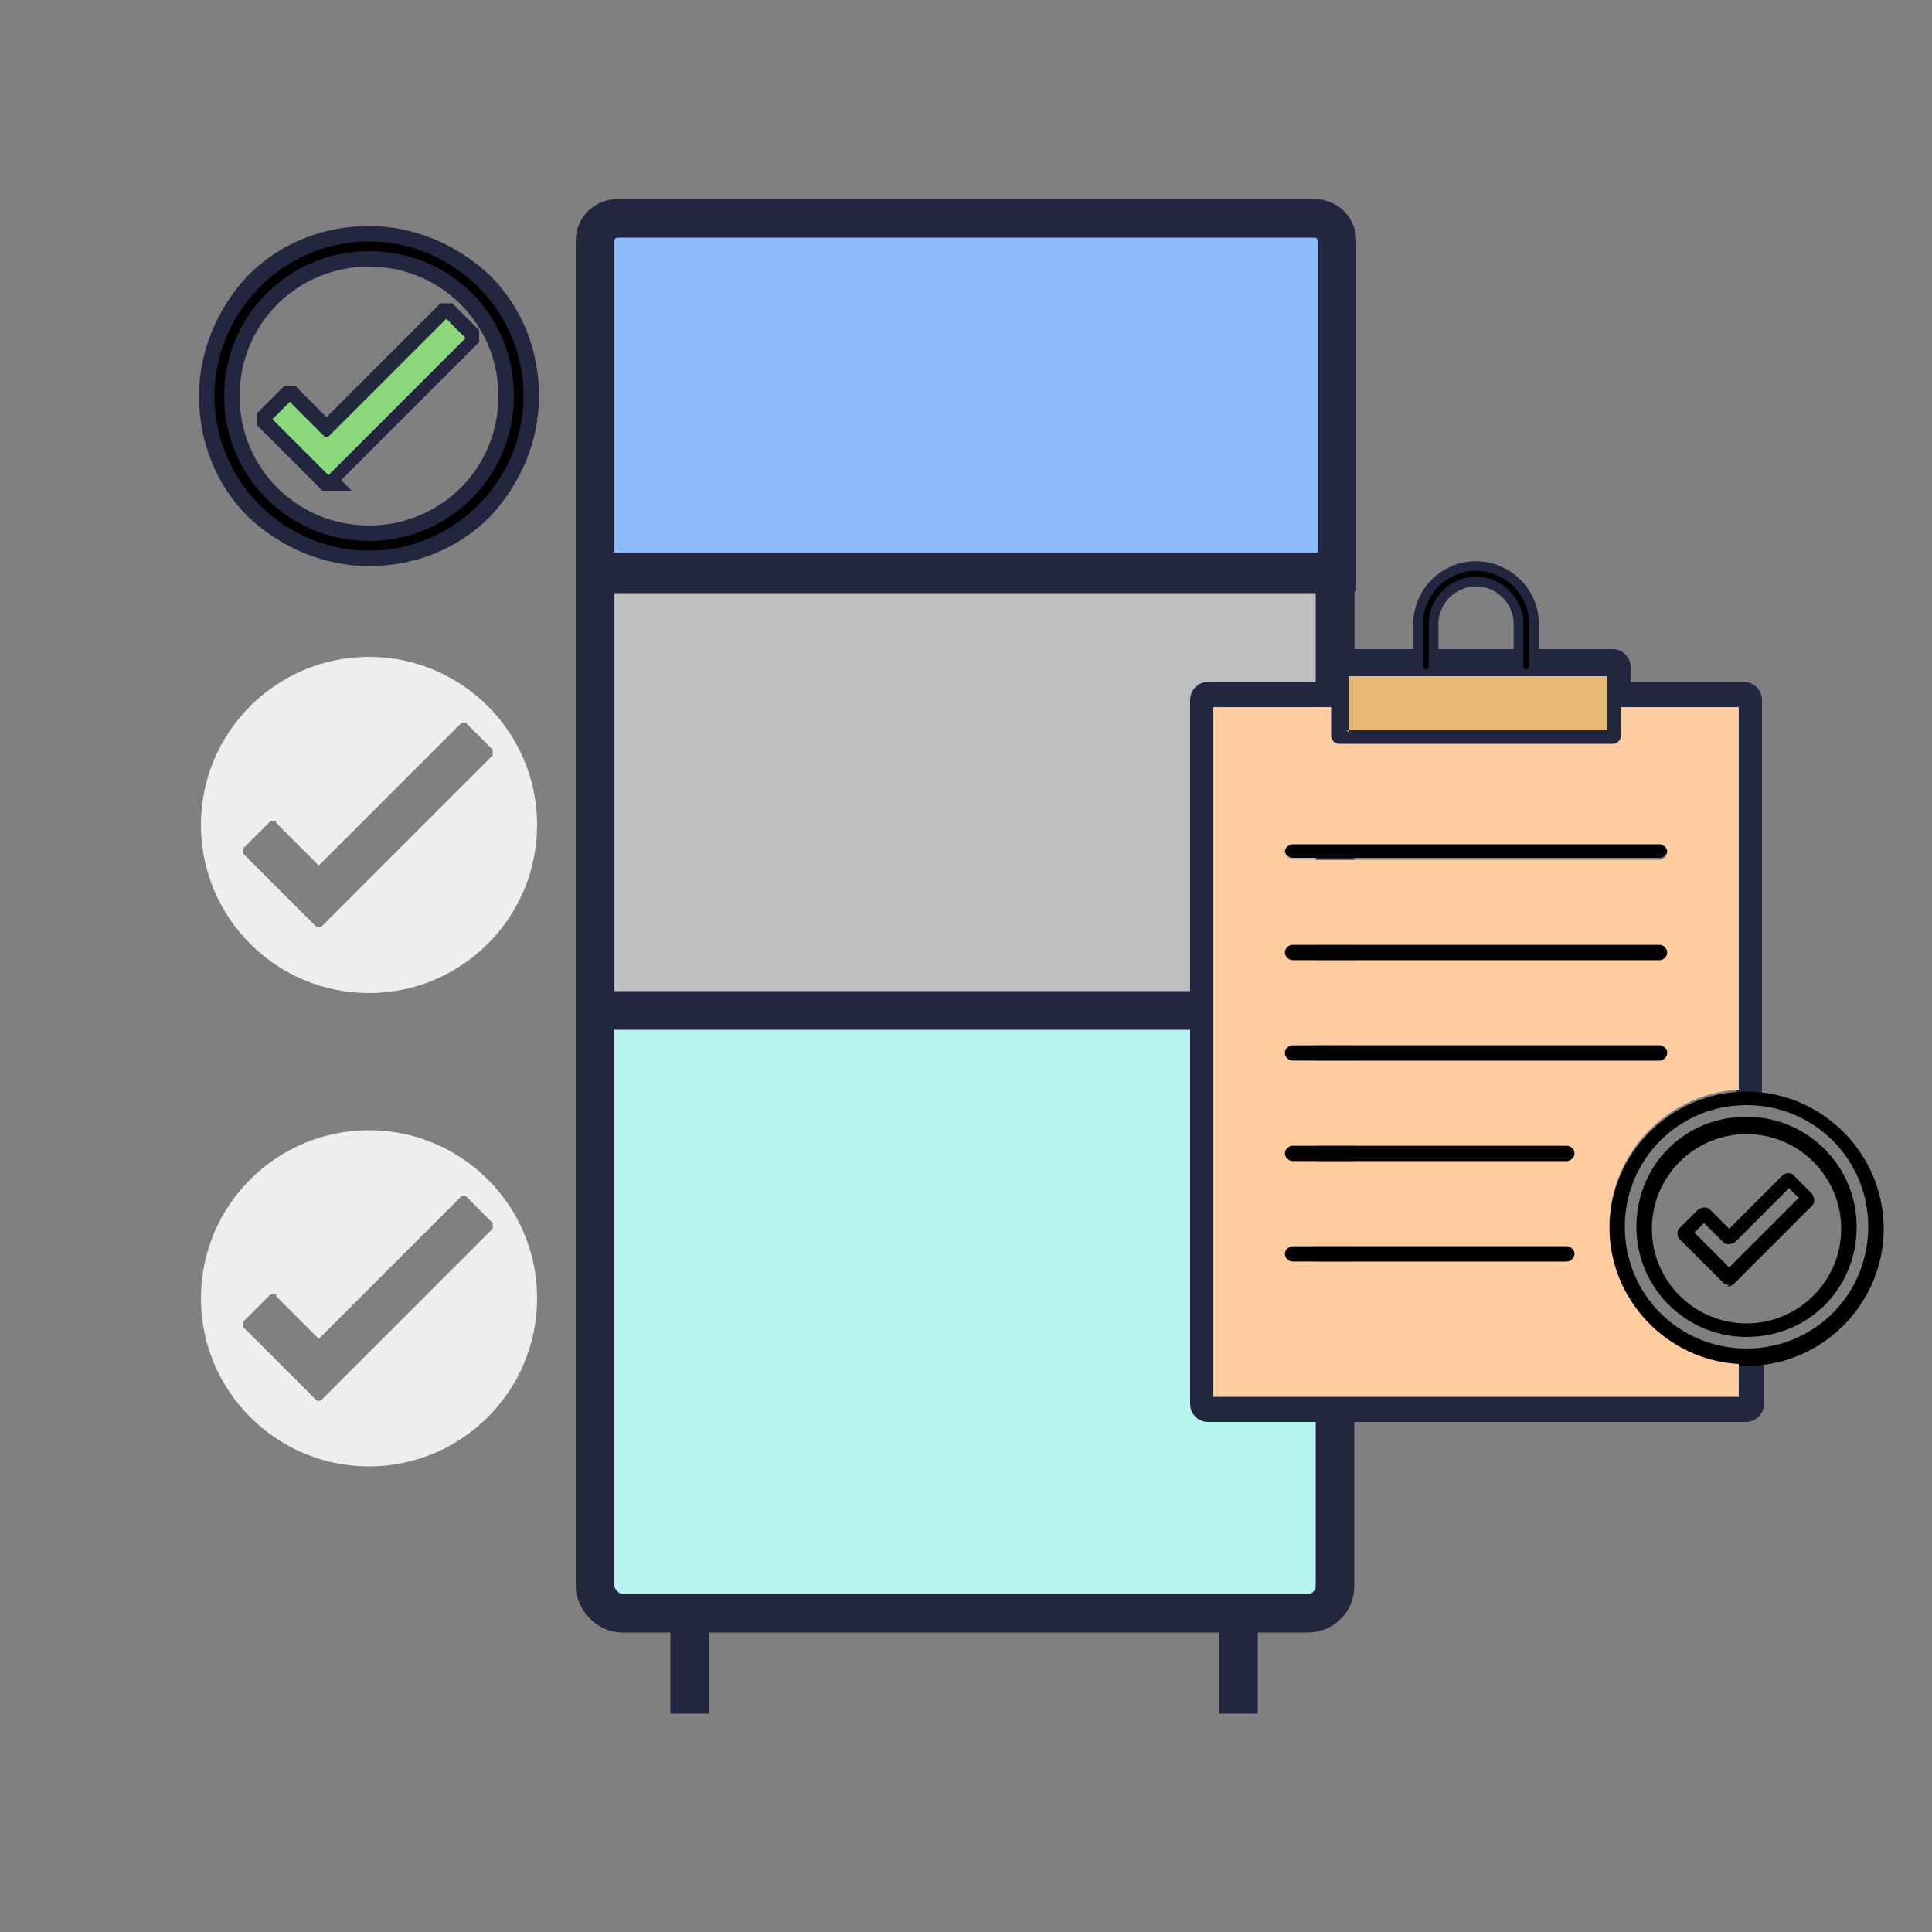 <?xml version="1.0" encoding="UTF-8"?>
<svg xmlns="http://www.w3.org/2000/svg" version="1.1" viewBox="0 0 100 100">
  <rect x="0" y="0" width="100" height="100" fill="#808080" stroke="none"/>
  <defs>
    <style>
      .cls-1 {
        fill: #ffcca0;
      }

      .cls-1, .cls-2, .cls-3, .cls-4, .cls-5, .cls-6, .cls-7 {
        fill-rule: evenodd;
      }

      .cls-2, .cls-8, .cls-9, .cls-10, .cls-11, .cls-7 {
        stroke: #22263e;
        stroke-miterlimit: 10;
      }

      .cls-3 {
        fill: #e6b873;
      }

      .cls-8 {
        fill: #bcbec0;
        stroke-linecap: round;
      }

      .cls-8, .cls-9, .cls-10, .cls-11 {
        stroke-width: 2px;
      }

      .cls-4 {
        fill: #edeeef;
      }

      .cls-9 {
        fill: #b8f4ef;
      }

      .cls-10 {
        fill: #8cbafa;
      }

      .cls-5 {
        fill: #8bd77a;
      }

      .cls-11 {
        fill: none;
      }

      .cls-7 {
        stroke-width: .5px;
      }
    </style>
  </defs>
  <!-- Generator: Adobe Illustrator 28.6.0, SVG Export Plug-In . SVG Version: 1.2.0 Build 709)  -->
  <g>
    <g id="Layer_1">
      <g>
        <rect class="cls-9" x="30.8" y="11.3" width="38.3" height="72.2" rx="1.4" ry="1.4"/>
        <path class="cls-10" d="M32,11.3h36c.7,0,1.2.5,1.2,1.2v17.1H30.8V12.5c0-.7.5-1.2,1.2-1.2Z"/>
        <rect class="cls-8" x="30.8" y="29.7" width="38.3" height="22.6"/>
        <line class="cls-11" x1="35.7" y1="83.5" x2="35.7" y2="88.7"/>
        <line class="cls-11" x1="64.1" y1="83.5" x2="64.1" y2="88.7"/>
      </g>
      <g>
        <path id="_299431744" class="cls-2" d="M19.1,12.5c-4.4,0-8,3.6-8,8,0,4.4,3.6,8,8,8,4.4,0,8-3.6,8-8,0-4.4-3.6-8-8-8h0ZM19.1,28.8c-2.2,0-4.3-.9-5.9-2.4-1.6-1.6-2.4-3.7-2.4-5.9s.9-4.3,2.4-5.9c1.6-1.6,3.7-2.4,5.9-2.4,2.2,0,4.3.9,5.9,2.4,1.6,1.6,2.4,3.7,2.4,5.9,0,2.2-.9,4.3-2.4,5.9-1.6,1.6-3.7,2.4-5.9,2.4h0Z"/>
        <path id="_299431888" class="cls-2" d="M19.1,13.3c-4,0-7.2,3.2-7.2,7.2,0,4,3.2,7.2,7.2,7.2,4,0,7.2-3.2,7.2-7.2,0-4-3.2-7.2-7.2-7.2h0ZM19.1,28c-4.1,0-7.5-3.3-7.5-7.5,0-4.1,3.3-7.5,7.5-7.5s7.5,3.3,7.5,7.5c0,4.1-3.3,7.5-7.5,7.5Z"/>
        <path id="_299432032" class="cls-2" d="M14.1,21.7l2.9,2.9,7.1-7.1-.9-.9-6.1,6.1c0,0-.1,0-.2,0l-1.8-1.8-.9.9ZM17,24.9s0,0-.1,0l-3.1-3.1c0,0,0-.1,0-.2l1.1-1.1c0,0,.2,0,.2,0l1.8,1.8,6.1-6.1s0,0,.1,0h0s0,0,.1,0l1.1,1.1c0,0,0,.1,0,.2l-7.3,7.3s0,0-.1,0h0Z"/>
      </g>
      <path id="_299431672" class="cls-6" d="M11.6,20.5c0-4.1,3.3-7.5,7.5-7.5s7.5,3.3,7.5,7.5c0,4.1-3.3,7.5-7.5,7.5-4.1,0-7.5-3.3-7.5-7.5h0ZM19.1,12.5c-4.4,0-8,3.6-8,8,0,4.4,3.6,8,8,8,4.4,0,8-3.6,8-8,0-4.4-3.6-8-8-8h0Z"/>
      <path id="_299431576" class="cls-4" d="M19.1,34c-4.8,0-8.7,3.9-8.7,8.7,0,4.8,3.9,8.7,8.7,8.7,4.8,0,8.7-3.9,8.7-8.7,0-4.8-3.9-8.7-8.7-8.7h0ZM14.3,42.6l2.2,2.2,7.4-7.4s0,0,.1,0c0,0,0,0,.1,0l1.4,1.4c0,0,0,.2,0,.3l-8.9,8.9s0,0-.1,0c0,0,0,0-.1,0l-3.8-3.8c0,0,0-.2,0-.3l1.4-1.4c0,0,.2,0,.3,0h0Z"/>
      <path id="_299431576-2" data-name="_299431576" class="cls-4" d="M19.1,58.5c-4.8,0-8.7,3.9-8.7,8.7,0,4.8,3.9,8.7,8.7,8.7,4.8,0,8.7-3.9,8.7-8.7,0-4.8-3.9-8.7-8.7-8.7h0ZM14.3,67.1l2.2,2.2,7.4-7.4s0,0,.1,0c0,0,0,0,.1,0l1.4,1.4c0,0,0,.2,0,.3l-8.9,8.9s0,0-.1,0c0,0,0,0-.1,0l-3.8-3.8c0,0,0-.2,0-.3l1.4-1.4c0,0,.2,0,.3,0h0Z"/>
      <path id="_299431000" class="cls-5" d="M23.1,16.5l-6.1,6.1c0,0-.1,0-.2,0l-1.8-1.8-.9.9,2.9,2.9,7.1-7.1-.9-.9Z"/>
      <path id="_344908848" class="cls-6" d="M85.9,44.4h-19c-.2,0-.4-.2-.4-.4s.2-.4.4-.4h19c.2,0,.4.2.4.4s-.2.4-.4.4Z"/>
      <path id="_344908752" class="cls-6" d="M85.9,49.7h-19c-.2,0-.4-.2-.4-.4s.2-.4.4-.4h19c.2,0,.4.2.4.4s-.2.4-.4.4Z"/>
      <path id="_344909112" class="cls-6" d="M85.9,54.9h-19c-.2,0-.4-.2-.4-.4s.2-.4.4-.4h19c.2,0,.4.2.4.4s-.2.4-.4.4Z"/>
      <path id="_344909064" class="cls-6" d="M81.1,60.1h-14.2c-.2,0-.4-.2-.4-.4s.2-.4.4-.4h14.2c.2,0,.4.2.4.4s-.2.4-.4.4Z"/>
      <path id="_344908488" class="cls-6" d="M81.1,65.3h-14.2c-.2,0-.4-.2-.4-.4s.2-.4.4-.4h14.2c.2,0,.4.2.4.4s-.2.4-.4.4Z"/>
      <path id="_344908584" class="cls-2" d="M90.5,56.6c-.2,0-.1-.4-.1-.6l-.4-19.4h-6.5c-.2,0-.4-.2-.4-.4s.2-.4.4-.4h6.8c.2,0,.4.2.4.4v20.1c0,.2,0,.3-.2.3ZM90.4,73.1h-27.9c-.2,0-.4-.2-.4-.4v-36.5c0-.2.2-.4.4-.4h6.8c.2,0,.4.2.4.4,0,.2-.2.4-.4.4h-6.5s0,35.7,0,35.7h27.2v-1.5c0-.2.2-.3.4-.3.2,0,.4,0,.4.3v1.9c0,.2-.2.4-.4.4Z"/>
      <path id="_344908968" class="cls-2" d="M69.7,37.8h13.5v-2.9h-13.5v2.9ZM83.5,38.5h-14.2c-.2,0-.4-.2-.4-.4v-3.6c0-.2.2-.4.4-.4h14.2c.2,0,.4.2.4.4v3.6c0,.2-.2.4-.4.4h0Z"/>
      <path id="_344909184" class="cls-6" d="M90.4,57.2c-3.5,0-6.3,2.8-6.3,6.3s2.8,6.3,6.3,6.3c3.5,0,6.3-2.8,6.3-6.3s-2.8-6.3-6.3-6.3h0ZM90.4,70.7c-3.9,0-7.1-3.2-7.1-7.1s3.2-7.1,7.1-7.1c3.9,0,7.1,3.2,7.1,7.1s-3.2,7.1-7.1,7.1Z"/>
      <path id="_344908896" class="cls-6" d="M90.4,58.7c-2.7,0-4.9,2.2-4.9,4.9s2.2,4.9,4.9,4.9c2.7,0,4.9-2.2,4.9-4.9s-2.2-4.9-4.9-4.9h0ZM90.4,69.2c-3.1,0-5.7-2.5-5.7-5.7s2.5-5.7,5.7-5.7c3.1,0,5.7,2.5,5.7,5.7s-2.5,5.7-5.7,5.7Z"/>
      <path id="_344908776" class="cls-6" d="M87.7,63.8l1.8,1.8,3.6-3.6-.5-.5-2.8,2.8c0,0-.2.1-.3.1h0c-.1,0-.2,0-.3-.1l-1-1-.5.5ZM89.5,66.5c-.1,0-.2,0-.3-.1l-2.3-2.3c-.1-.1-.1-.4,0-.5l1-1c0,0,.2-.1.3-.1h0c.1,0,.2,0,.3.1l1,1,2.8-2.8c.2-.1.4-.1.5,0l1,1c0,0,.1.2.1.3s0,.2-.1.3l-4.1,4.1c0,0-.2.1-.3.1h0Z"/>
      <path id="_344908680" class="cls-7" d="M79,34.9c-.2,0-.4-.2-.4-.4v-2.2c0-1.2-1-2.2-2.2-2.2-1.2,0-2.2,1-2.2,2.2v2.2c0,.2-.2.4-.4.4s-.4-.2-.4-.4v-2.2c0-1.6,1.3-3,3-3h0s0,0,0,0c1.6,0,3,1.3,3,3v2.2c0,.2-.2.4-.4.4Z"/>
      <path id="_344908104" class="cls-6" d="M85.9,44.4h-19c-.2,0-.4-.2-.4-.4s.2-.4.4-.4h19c.2,0,.4.2.4.4s-.2.4-.4.4Z"/>
      <path id="_344908248" class="cls-6" d="M85.9,49.7h-19c-.2,0-.4-.2-.4-.4s.2-.4.4-.4h19c.2,0,.4.2.4.4s-.2.4-.4.4Z"/>
      <path id="_344908080" class="cls-6" d="M85.9,54.9h-19c-.2,0-.4-.2-.4-.4s.2-.4.4-.4h19c.2,0,.4.2.4.4s-.2.4-.4.4Z"/>
      <path id="_344908200" class="cls-6" d="M81.1,60.1h-14.2c-.2,0-.4-.2-.4-.4s.2-.4.4-.4h14.2c.2,0,.4.2.4.4s-.2.4-.4.4Z"/>
      <path id="_344907912" class="cls-6" d="M81.1,65.3h-14.2c-.2,0-.4-.2-.4-.4s.2-.4.4-.4h14.2c.2,0,.4.2.4.4s-.2.4-.4.4Z"/>
      <path id="_344908152" class="cls-3" d="M69.7,37.8h13.5v-1.5h0v-1.3h-9.3s0,0,0,0,0,0,0,0h-4.1v2.9Z"/>
      <path id="_344908416" class="cls-1" d="M83.5,38.5h-14.2c-.2,0-.4-.2-.4-.4v-1.5h-6.1s0,35.7,0,35.7h27.2v-1.7c-3.7-.2-6.7-3.3-6.7-7.1s3-6.9,6.7-7.1v-19.8h-6.1v1.5c0,.2-.2.4-.4.4h0ZM66.9,43.7h19c.2,0,.4.2.4.4s-.2.4-.4.4h-19c-.2,0-.4-.2-.4-.4s.2-.4.4-.4ZM66.9,48.9h19c.2,0,.4.2.4.4s-.2.4-.4.4h-19c-.2,0-.4-.2-.4-.4s.2-.4.4-.4ZM66.9,54.1h19c.2,0,.4.2.4.4s-.2.4-.4.4h-19c-.2,0-.4-.2-.4-.4s.2-.4.4-.4ZM66.9,59.3h14.2c.2,0,.4.2.4.4s-.2.4-.4.4h-14.2c-.2,0-.4-.2-.4-.4s.2-.4.4-.4h0ZM66.9,64.5h14.2c.2,0,.4.2.4.4s-.2.4-.4.4h-14.2c-.2,0-.4-.2-.4-.4s.2-.4.4-.4h0Z"/>
    </g>
  </g>
</svg>